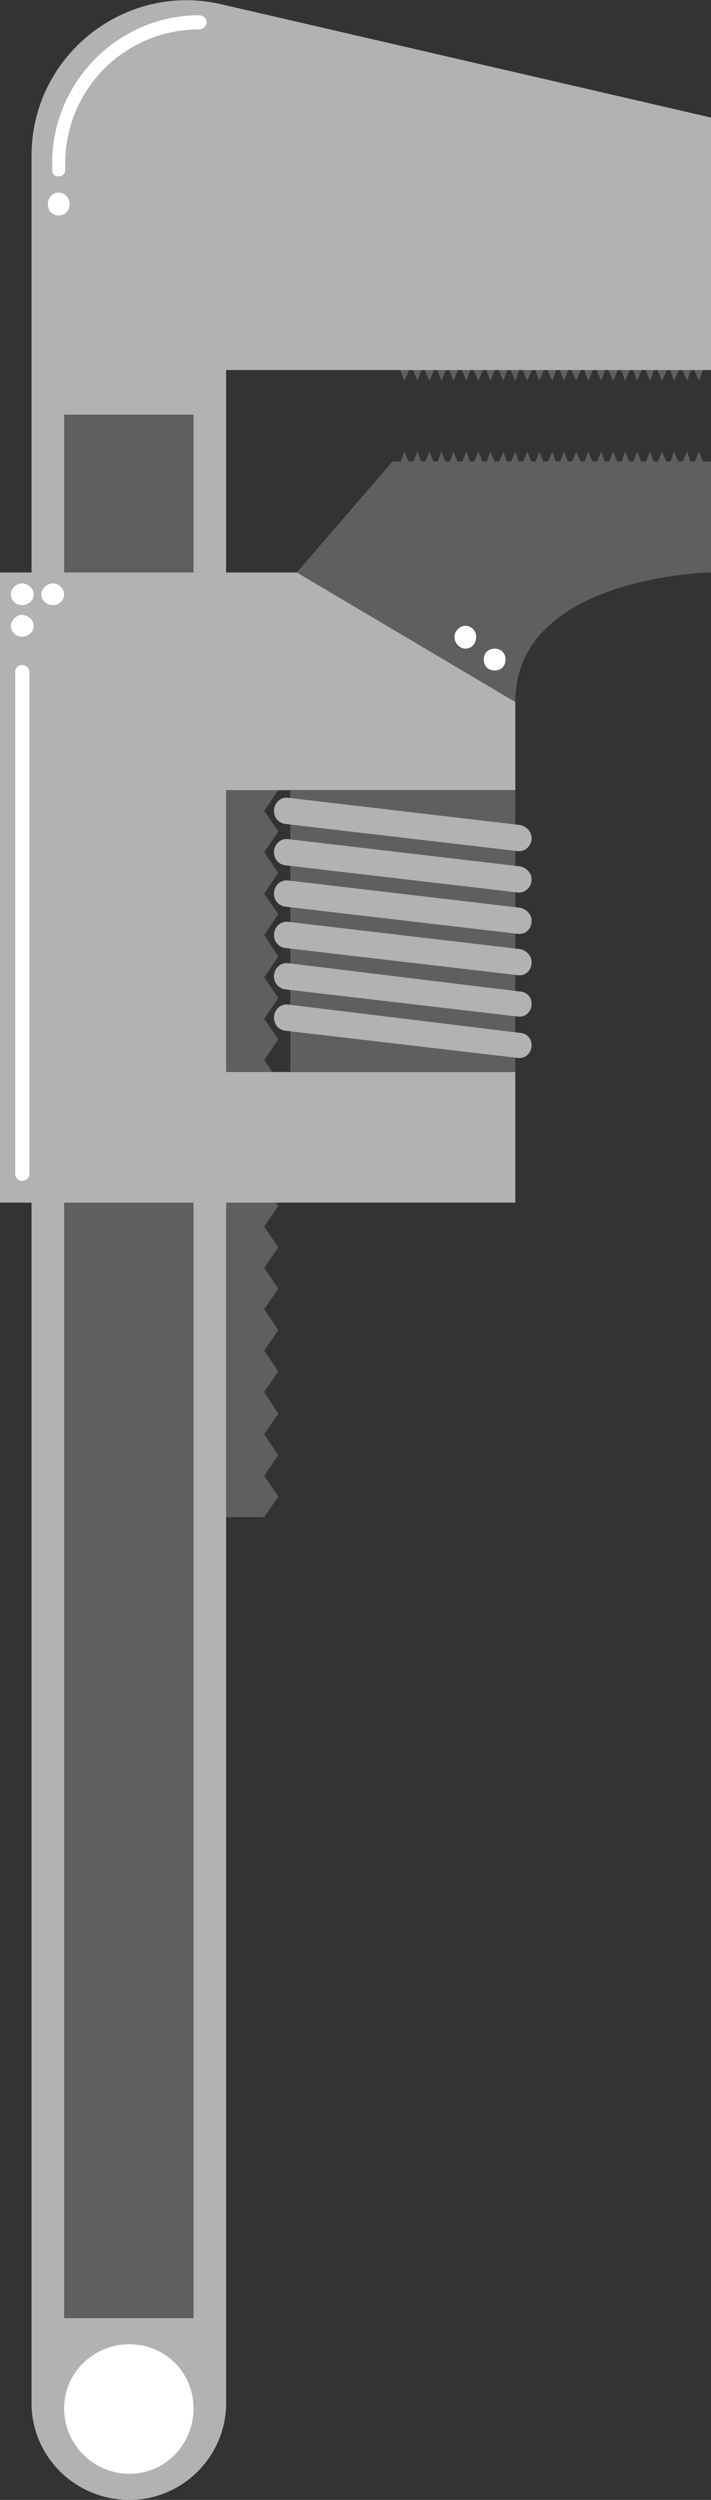 <?xml version="1.0" encoding="UTF-8"?>
<!DOCTYPE svg PUBLIC "-//W3C//DTD SVG 1.1//EN" "http://www.w3.org/Graphics/SVG/1.1/DTD/svg11.dtd">
<!-- Creator: CorelDRAW X7 -->
<svg xmlns="http://www.w3.org/2000/svg" xml:space="preserve" width="2.194in" height="7.706in" version="1.1" style="shape-rendering:geometricPrecision; text-rendering:geometricPrecision; image-rendering:optimizeQuality; fill-rule:evenodd; clip-rule:evenodd"
viewBox="0 0 654 2297"
 xmlns:xlink="http://www.w3.org/1999/xlink">
 <rect x="0" y="0" width="654" height="2297" fill="#333333" stroke="none"/>
 <defs>
  <style type="text/css">
   <![CDATA[
    .fil0 {fill:#5F5F5F;fill-rule:nonzero}
    .fil1 {fill:#B2B2B2;fill-rule:nonzero}
    .fil2 {fill:white;fill-rule:nonzero}
   ]]>
  </style>
 </defs>
 <g id="Monkey_x0020_Wrench">

  <polygon class="fil0" points="508,350 502,336 496,350 491,336 485,350 479,336 474,350 468,336 463,350 457,336 451,350 446,336 440,350 434,336 429,350 423,336 417,350 412,336 406,350 401,336 395,350 389,336 384,350 378,336 372,350 365,331 369,330 372,339 378,325 384,339 389,325 395,339 401,325 406,339 412,325 417,339 423,325 429,339 434,325 440,339 446,325 451,339 457,325 463,339 468,325 474,339 479,325 485,339 491,325 496,339 502,325 508,339 513,325 519,339 524,325 530,339 536,325 541,339 547,325 553,339 558,325 564,339 570,325 575,339 581,325 586,339 592,325 598,339 603,325 609,339 615,325 620,339 626,325 632,339 637,325 643,339 647,330 650,331 643,350 637,336 632,350 626,336 620,350 615,336 609,350 603,336 598,350 592,336 586,350 581,336 575,350 570,336 564,350 558,336 553,350 547,336 541,350 536,336 530,350 524,336 519,350 513,336 "/>
  <path class="fil0" d="M273 526l88 -102 293 0 0 102c0,0 -180,3 -180,119l-201 -119z"/>
  <path class="fil1" d="M204 4c-89,-21 -175,47 -175,139l0 197 0 186 179 0 0 -186 446 0 0 -197 0 -35 -450 -104z"/>
  <polygon class="fil0" points="256,726 243,745 256,764 243,783 256,802 243,821 256,840 243,859 256,879 243,898 256,917 243,936 256,955 243,974 256,993 243,1012 256,1031 243,1050 256,1069 243,1089 256,1108 243,1127 256,1146 243,1165 256,1184 243,1203 256,1222 243,1241 256,1260 243,1279 256,1299 243,1318 256,1337 243,1356 256,1375 243,1394 178,1394 178,726 243,726 "/>
  <path class="fil1" d="M119 2297c-50,0 -90,-40 -90,-89l0 -1103c0,-49 40,-89 90,-89 49,0 89,40 89,89l0 1103c0,49 -40,89 -89,89z"/>
  <path class="fil2" d="M178 2213c0,33 -26,60 -59,60 -33,0 -60,-27 -60,-60 0,-33 27,-59 60,-59 33,0 59,26 59,59z"/>
  <polygon class="fil0" points="178,381 59,381 59,2130 178,2130 "/>
  <polygon class="fil1" points="208,985 208,726 474,726 474,645 273,526 0,526 0,1105 474,1105 474,985 "/>
  <polygon class="fil0" points="474,985 267,985 267,726 474,726 "/>
  <path class="fil1" d="M476 782l-214 -25c-6,-1 -10,-6 -10,-12 0,-7 6,-13 13,-12l213 25c6,1 11,6 11,12 0,7 -6,13 -13,12z"/>
  <path class="fil1" d="M476 820l-214 -25c-6,-1 -10,-6 -10,-12 0,-7 6,-13 13,-12l213 25c6,1 11,6 11,12 0,7 -6,13 -13,12z"/>
  <path class="fil1" d="M476 858l-214 -25c-6,-1 -10,-6 -10,-12 0,-7 6,-13 13,-12l213 25c6,1 11,6 11,12 0,8 -6,13 -13,12z"/>
  <path class="fil1" d="M476 896l-214 -25c-6,-1 -10,-6 -10,-12 0,-7 6,-13 13,-12l213 25c6,1 11,6 11,12 0,8 -6,13 -13,12z"/>
  <path class="fil1" d="M476 934l-214 -25c-6,-1 -10,-6 -10,-12 0,-7 6,-13 13,-12l213 26c6,0 11,5 11,11 0,8 -6,13 -13,12z"/>
  <path class="fil1" d="M476 972l-214 -25c-6,-1 -10,-6 -10,-12 0,-7 6,-13 13,-12l213 26c6,0 11,5 11,11 0,8 -6,13 -13,12z"/>
  <path class="fil2" d="M54 162c-4,0 -6,-2 -6,-6l0 -6c0,-75 61,-136 135,-136 4,0 7,3 7,6 0,4 -3,7 -7,7 -68,0 -123,55 -123,123l0 6c0,4 -3,6 -6,6z"/>
  <path class="fil2" d="M64 188c0,5 -4,10 -10,10 -6,0 -10,-5 -10,-10 0,-6 4,-11 10,-11 6,0 10,5 10,11z"/>
  <path class="fil2" d="M31 546c0,6 -5,10 -11,10 -5,0 -10,-4 -10,-10 0,-5 5,-10 10,-10 6,0 11,5 11,10z"/>
  <path class="fil2" d="M59 546c0,6 -5,10 -10,10 -6,0 -11,-4 -11,-10 0,-5 5,-10 11,-10 5,0 10,5 10,10z"/>
  <path class="fil2" d="M31 575c0,6 -5,10 -11,10 -5,0 -10,-4 -10,-10 0,-5 5,-10 10,-10 6,0 11,5 11,10z"/>
  <polygon class="fil0" points="502,440 496,426 491,440 485,426 479,440 474,426 468,440 463,426 457,440 451,426 446,440 440,426 434,440 429,426 423,440 417,426 412,440 406,426 401,440 395,426 389,440 384,426 378,440 372,426 369,435 365,433 372,415 378,429 384,415 389,429 395,415 401,429 406,415 412,429 417,415 423,429 429,415 434,429 440,415 446,429 451,415 457,429 463,415 468,429 474,415 479,429 485,415 491,429 496,415 502,429 508,415 513,429 519,415 524,429 530,415 536,429 541,415 547,429 553,415 558,429 564,415 570,429 575,415 581,429 586,415 592,429 598,415 603,429 609,415 615,429 620,415 626,429 632,415 637,429 643,415 650,433 647,435 643,426 637,440 632,426 626,440 620,426 615,440 609,426 603,440 598,426 592,440 586,426 581,440 575,426 570,440 564,426 558,440 553,426 547,440 541,426 536,440 530,426 524,440 519,426 513,440 508,426 "/>
  <path class="fil2" d="M20 1085c-3,0 -6,-3 -6,-6l0 -462c0,-3 3,-6 6,-6 4,0 7,3 7,6l0 462c0,3 -3,6 -7,6z"/>
  <path class="fil2" d="M465 606c0,6 -4,10 -10,10 -6,0 -10,-4 -10,-10 0,-6 4,-10 10,-10 6,0 10,4 10,10z"/>
  <path class="fil2" d="M438 585c0,6 -4,11 -10,11 -5,0 -10,-5 -10,-11 0,-5 5,-10 10,-10 6,0 10,5 10,10z"/>
 </g>
</svg>
